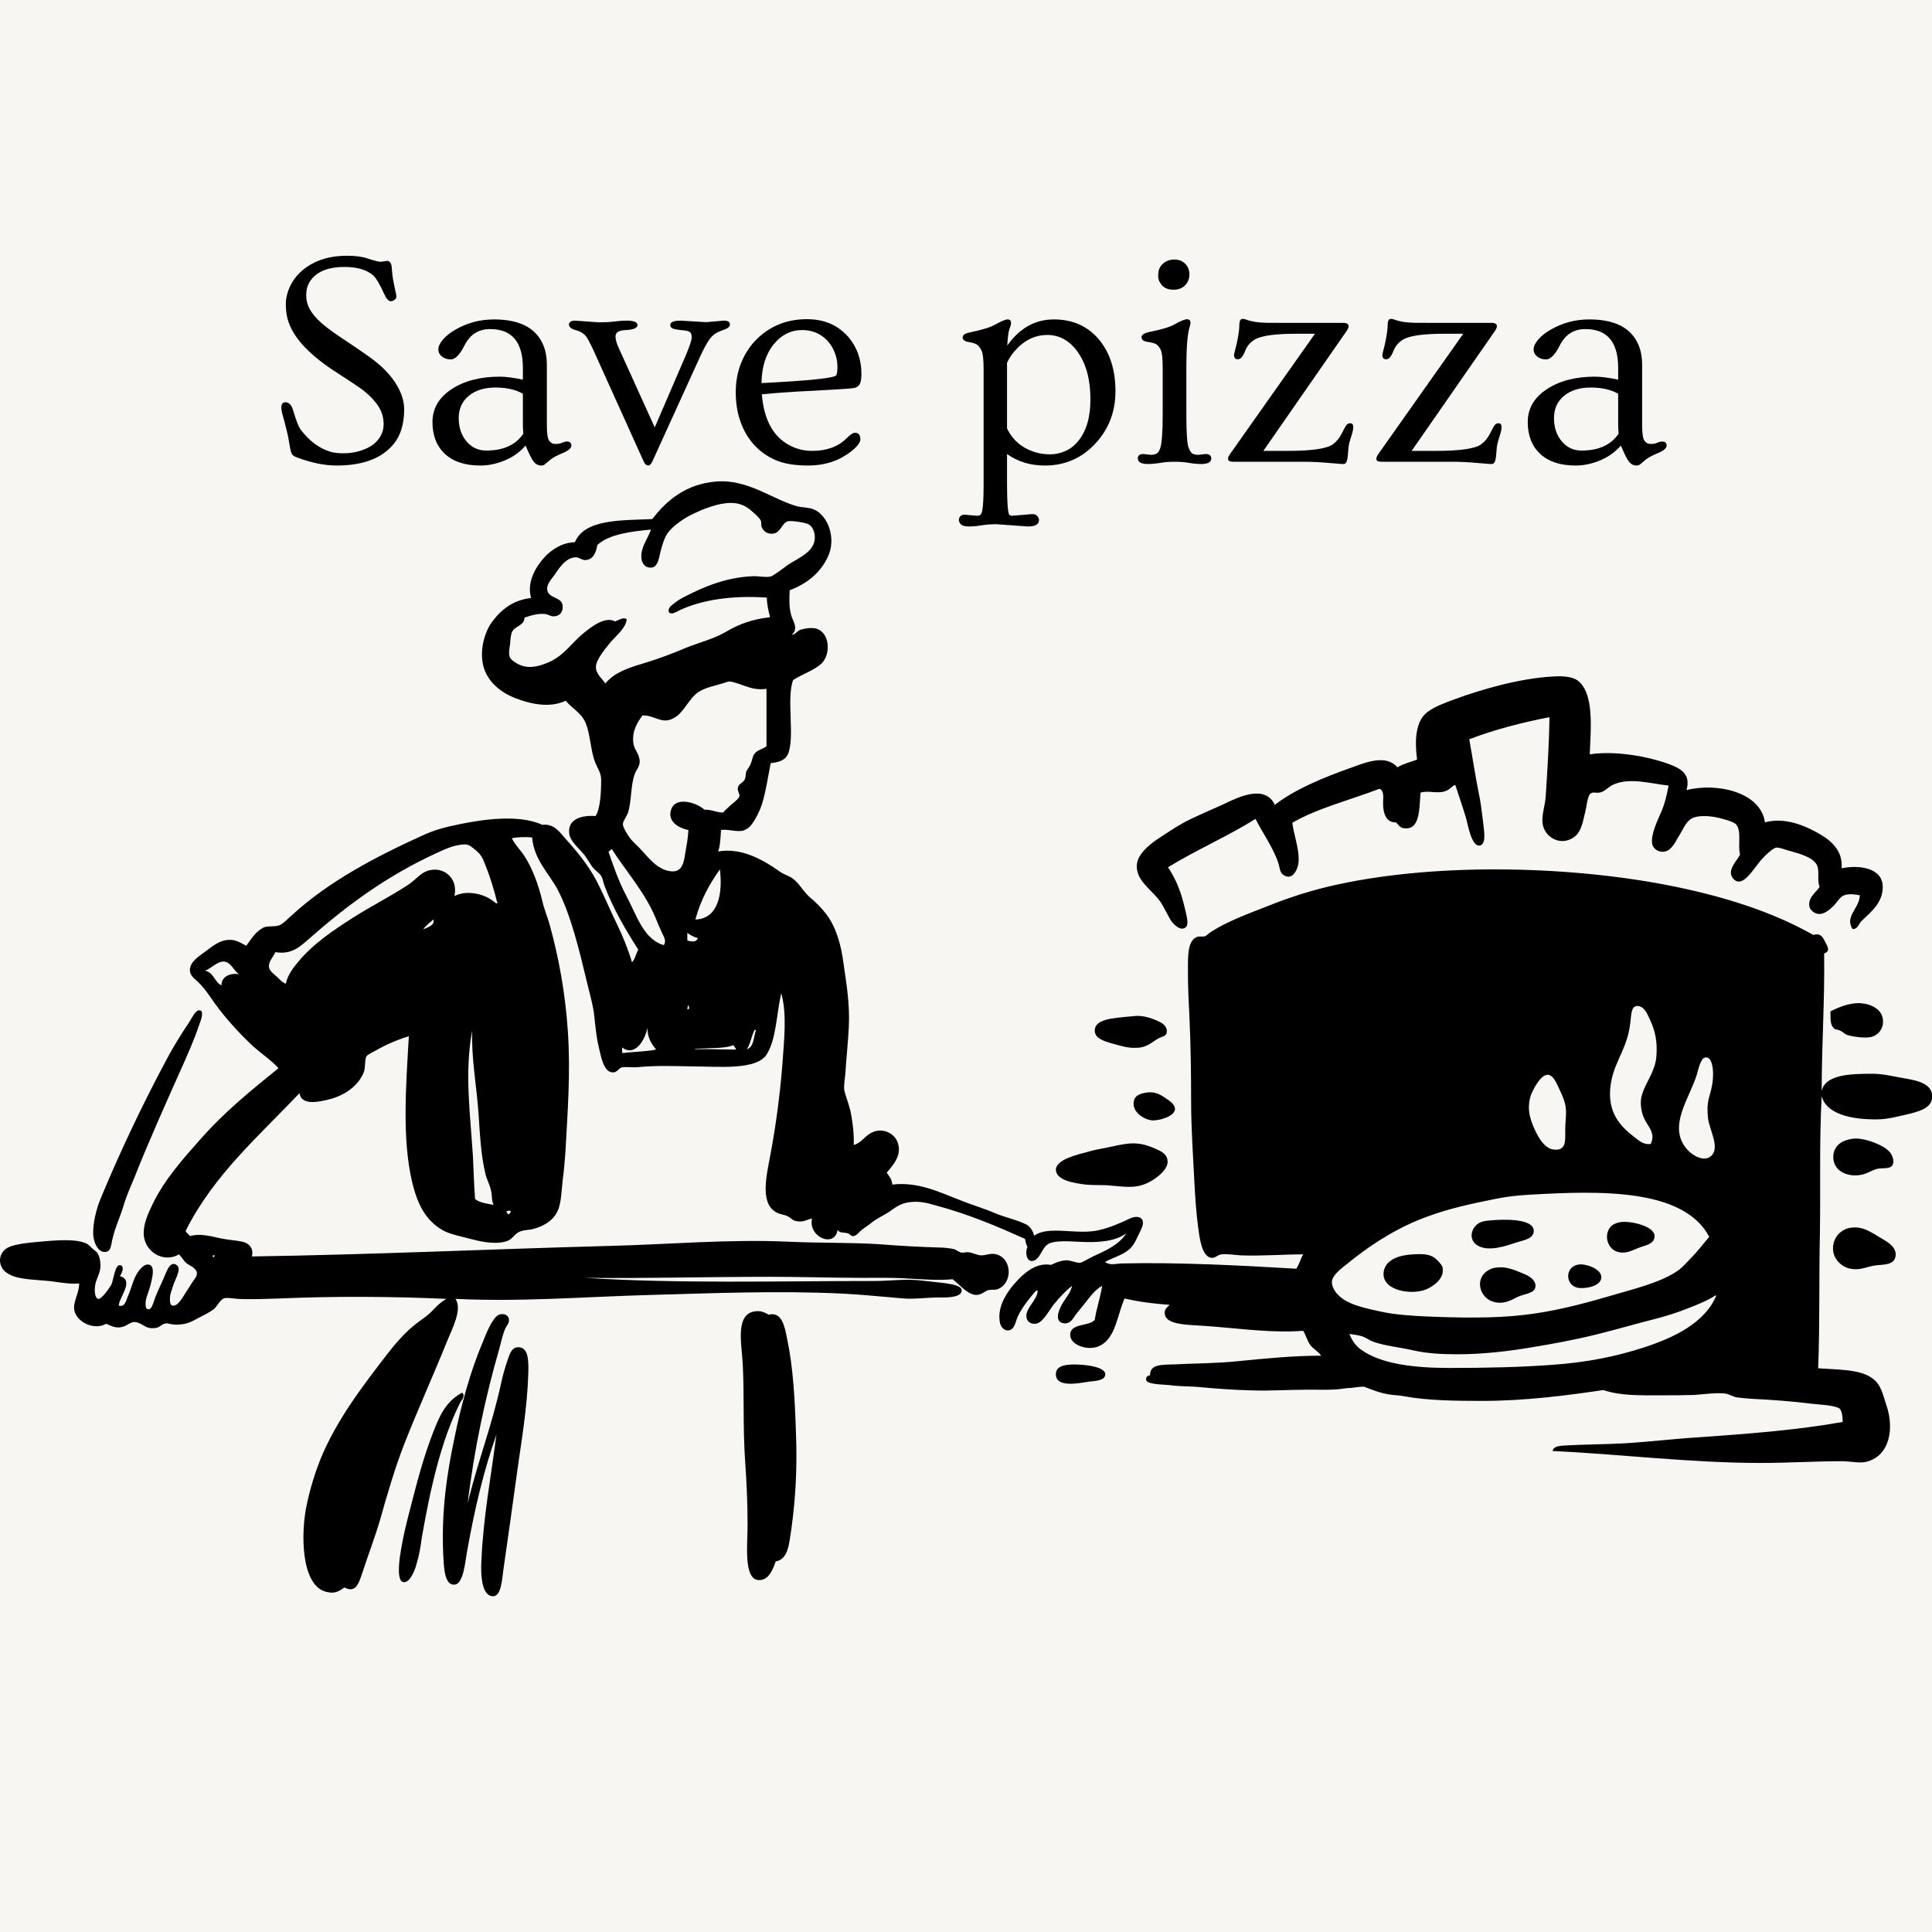 <svg xmlns="http://www.w3.org/2000/svg" xmlns:xlink="http://www.w3.org/1999/xlink" width="500" zoomAndPan="magnify" viewBox="0 0 375 375" height="500" preserveAspectRatio="xMidYMid meet" version="1.0"><defs><g/><clipPath id="e4424551d9"><path d="M 0 93.418 L 375 93.418 L 375 309.273 L 0 309.273 Z M 0 93.418 " clip-rule="nonzero"/></clipPath><clipPath id="7c1fd76dca"><path d="M 85.281 255 L 103 255 L 103 309.824 L 85.281 309.824 Z M 85.281 255 " clip-rule="nonzero"/></clipPath></defs><rect x="-37.5" width="450" fill="#ffffff" y="-37.5" height="450" fill-opacity="1"/><rect x="-37.5" width="450" fill="#f8f6f2" y="-37.5" height="450" fill-opacity="1"/><g clip-path="url(#e4424551d9)"><path fill="#000000" d="M 327.613 253.949 C 325.777 254.695 323.805 255.312 321.832 255.855 C 317.754 256.871 313.875 258.031 309.727 259.051 C 305.578 260.074 301.164 260.891 296.945 261.57 C 292.527 262.32 287.562 262.863 282.867 262.863 C 280.082 262.863 277.023 262.73 274.371 262.113 C 271.652 261.5 268.863 261.23 266.688 260.48 C 265.871 260.211 265.191 259.664 264.445 259.391 C 263.629 259.121 262.676 259.051 261.926 258.914 C 262.336 260.074 263.148 261.23 264.105 261.91 C 267.977 264.77 274.508 265.52 281.371 265.52 C 288.312 265.52 295.18 265.379 301.434 264.902 C 308.098 264.43 313.742 263.27 318.977 261.57 C 324.891 259.664 330.875 256.805 333.121 251.5 C 333.051 251.5 333.051 251.43 332.984 251.43 C 331.555 252.379 329.582 253.199 327.613 253.949 Z M 41.41 244.078 C 41.48 243.875 41.75 243.875 41.684 243.668 C 41.551 243.668 41.41 243.668 41.277 243.668 C 41.277 243.875 41.344 244.012 41.41 244.078 Z M 98.258 235.168 C 98.461 235.301 98.461 235.711 98.801 235.711 C 98.934 235.438 99.145 235.371 99.145 235.098 C 98.934 234.895 98.395 235.031 98.258 235.168 Z M 296.809 231.898 C 294.293 232.035 292.121 232.309 289.875 232.781 C 285.52 233.668 281.371 234.551 277.297 236.051 C 271.855 237.957 266.688 241.152 262.336 244.621 C 261.246 245.578 258.664 247.211 258.527 248.711 C 258.457 250.207 259.684 251.43 260.637 252.109 C 262.336 253.336 265.328 254.016 267.91 254.559 C 270.695 255.176 273.758 255.379 276.75 255.516 C 283.008 255.785 289.809 255.922 295.652 255.242 C 301.23 254.629 306.805 253.199 311.699 251.77 C 316.527 250.34 322.512 248.98 325.91 246.461 C 327 245.578 327.953 244.418 328.973 243.398 C 329.926 242.312 330.809 241.219 331.762 240.066 C 326.797 230.672 310.68 231.078 296.809 231.898 Z M 297.285 212.23 C 296.742 213.457 296.605 215.156 296.945 216.586 C 297.355 218.355 298.441 220.602 299.328 221.688 C 299.871 222.371 300.684 223.051 301.504 223.117 C 304.082 223.457 303.812 221.348 303.812 219.238 C 303.812 217.809 304.016 216.859 303.949 215.496 C 303.949 214.066 303.066 212.23 302.727 211.547 C 302.387 210.938 301.637 208.488 300.277 208.621 C 299.051 208.758 297.828 211.004 297.285 212.23 Z M 329.379 208.488 C 328.023 213.113 323.531 218.629 327.477 223.117 C 328.562 224.344 330.742 225.57 332.098 224.41 C 333.867 222.848 331.961 219.648 331.555 217.266 C 331.488 216.859 331.352 215.156 331.488 214.273 C 331.621 212.773 332.508 211.207 332.508 208.488 C 332.508 207.262 332.238 204.879 330.875 205.289 C 330.129 205.492 329.652 207.465 329.379 208.488 Z M 142.387 202.906 C 142.387 202.906 142.32 202.906 142.25 202.906 C 140.621 203.516 138.305 203.383 136.133 203.516 C 135.727 203.516 134.5 203.586 134.906 203.656 C 137.629 203.586 140.145 203.723 142.863 203.723 C 142.797 203.383 142.523 203.176 142.387 202.906 Z M 91.797 224.48 C 91.934 227.27 92.004 229.992 92.207 232.715 C 93.023 233.461 94.52 233.598 95.812 233.871 C 95.402 233.121 95.539 232.168 95.336 231.219 C 95.129 230.059 94.52 229.039 94.246 227.949 C 93.363 224.344 93.16 220.328 92.883 216.176 C 92.547 210.938 91.461 205.559 91.66 200.047 C 90.098 208.078 91.32 216.652 91.797 224.48 Z M 144.973 203.656 C 146.332 203.246 146.262 201.34 146.738 199.91 C 146.672 199.91 146.535 199.91 146.469 199.91 C 145.855 201.066 145.652 202.633 144.973 203.656 Z M 120.766 203.312 C 120.766 203.656 120.695 204.199 120.832 204.406 C 122.941 204.129 125.32 204.129 127.359 203.723 C 126.477 202.633 125.66 201.477 125.66 199.504 C 125.254 201.75 123.281 205.219 120.766 203.312 Z M 318.977 216.719 C 318.5 215.566 318.297 213.727 318.703 212.5 C 319.453 209.984 321.223 208.078 321.492 205.152 C 321.762 202.156 321.223 200.047 320.336 198.074 C 319.793 196.984 319.316 195.488 318.023 195.285 C 316.461 195.012 316.664 197.258 316.391 198.891 C 315.848 203.176 313.742 205.629 312.859 209.305 C 311.496 215.359 314.215 218.355 317.008 220.531 C 317.891 221.211 318.977 222.301 320.406 222.027 C 321.492 219.785 319.656 218.559 318.977 216.719 Z M 133.41 195.898 C 134.023 195.965 133.684 195.215 133.547 195.078 C 133.547 195.352 133.41 195.555 133.41 195.898 Z M 43.453 186.641 C 42.16 186.57 41.004 188 39.781 188.41 C 41.48 188.75 41.617 190.586 42.977 191.266 C 42.977 189.5 44.742 188.816 46.375 189.09 C 45.359 188.41 44.812 186.707 43.453 186.641 Z M 133.41 182.555 C 134.367 182.828 135.18 182.895 135.453 182.082 C 134.641 181.875 134.023 181.535 133.41 181.059 C 133.41 181.535 133.41 182.082 133.41 182.555 Z M 82.145 180.379 C 83.023 180.039 84.52 179.496 84.113 178.477 C 83.434 179.086 82.684 179.629 82.145 180.379 Z M 134.977 178.477 C 139.535 178.336 140.281 173.234 139.734 168.742 C 137.695 171.602 135.996 174.664 134.977 178.477 Z M 128.379 180.785 C 127.973 179.902 127.566 179.016 127.293 178.27 C 125.188 173.168 121.516 169.152 118.793 164.863 C 118.727 164.863 118.656 164.863 118.656 164.863 C 118.387 165 118.316 165.203 118.113 165.34 C 119.066 168.129 120.082 171.055 121.516 173.777 C 122.941 176.434 123.961 179.359 125.727 181.398 C 126.543 182.285 127.633 183.168 128.855 183.441 C 129.469 182.488 128.656 181.535 128.379 180.785 Z M 94.312 168.195 C 93.703 166.496 93.363 165.816 92.137 164.863 C 91.254 164.184 91.051 163.84 89.824 163.91 C 87.855 164.117 86.426 164.797 84.66 165.613 C 74.934 170.102 67.32 175.754 59.91 182.285 C 58.211 183.781 56.508 185.348 53.449 184.805 C 53.039 185.758 52.02 186.707 52.223 187.797 C 52.289 188.41 53.242 189.156 53.723 189.566 C 54.332 190.18 54.941 190.793 55.488 190.926 C 55.828 189.227 56.914 187.867 57.867 186.707 C 60.793 183.168 64.668 180.582 68.609 178.066 C 72.148 175.82 75.684 174.047 79.016 171.875 C 80.172 171.191 81.055 170.102 82.145 169.422 C 85.27 167.586 89.078 169.965 88.195 173.914 C 90.844 172.621 94.109 173.641 95.676 174.867 C 95.945 175.07 96.281 175.41 96.555 175.344 C 95.945 172.961 95.195 170.305 94.312 168.195 Z M 141.57 132.266 C 141.438 132.266 141.297 132.332 141.234 132.332 C 139.324 133.012 137.02 133.352 135.586 134.305 C 134.16 135.191 133.074 137.438 131.777 138.66 C 131.371 139.07 130.758 139.41 130.285 139.613 C 128.312 140.43 126.883 138.797 124.707 138.863 C 123.824 140.09 122.602 141.793 122.941 144.309 C 123.145 145.672 124.164 146.285 124.164 147.914 C 124.094 148.871 123.551 149.344 123.211 150.23 C 122.395 152.273 122.602 155.746 121.852 157.855 C 121.578 158.535 120.898 159.418 120.898 159.961 C 120.898 160.645 121.852 162.074 122.328 162.754 C 123.074 163.637 123.824 164.25 124.438 164.93 C 126.004 166.633 127.227 168.195 129.125 168.875 C 132.121 169.832 132.664 168.062 133.004 165.613 C 133.273 164.047 133.547 162.688 133.617 161.117 C 131.715 160.711 129.605 159.484 130.219 157.309 C 130.965 154.449 135.18 155.746 136.746 157.172 C 138.172 157.105 138.988 157.715 140.348 157.715 C 140.824 157.172 141.297 156.766 141.977 156.152 C 142.457 155.746 143.477 154.996 143.543 154.449 C 143.543 154.043 143.137 153.496 143.203 153.02 C 143.273 152.133 144.16 152 144.496 151.387 C 144.766 150.98 144.699 150.367 144.84 149.754 C 145.039 149.344 145.516 148.801 145.719 148.254 C 145.992 147.574 146.059 146.895 146.332 146.488 C 146.809 145.602 147.965 145.465 148.777 144.855 C 148.777 141.387 148.777 137.234 148.777 133.695 C 145.785 134.168 143.816 132.535 141.57 132.266 Z M 130.965 117.02 C 131.645 116.473 132.395 116.066 133.074 115.727 C 136.812 113.82 141.027 112.051 146.125 111.844 C 147.148 111.777 148.438 112.121 149.527 111.914 C 150.141 111.777 151.84 110.418 152.996 109.602 C 154.898 108.375 156.941 107.559 157.824 105.789 C 158.57 104.293 157.957 102.254 156.941 101.773 C 156.395 101.434 153.676 101.027 152.996 101.164 C 151.906 101.367 151.637 103 150.48 103.477 C 149.324 103.883 148.168 103.273 147.828 102.254 C 147.691 101.914 147.828 101.504 147.691 101.094 C 147.418 100.484 146.672 99.871 146.125 99.391 C 144.902 98.234 143.609 97.555 141.57 97.621 C 139.395 97.691 136.676 98.711 134.703 99.664 C 132.734 100.551 130.625 102.113 129.742 103.273 C 128.992 104.223 128.586 105.586 128.18 107.152 C 127.906 108.441 127.633 109.941 126.613 110.145 C 125.453 110.352 124.848 109.602 124.641 108.988 C 123.895 106.672 125.934 104.359 126.34 102.793 C 122.602 103.137 118.18 103.684 115.938 105.789 C 115.664 107.355 115.121 108.648 113.559 108.715 C 113.012 108.715 112.469 108.242 111.855 108.172 C 109.883 108.102 108.457 110.352 107.641 111.574 C 107.098 112.324 106.074 113.414 106.215 114.434 C 106.348 116.203 109.07 115.793 109.203 117.562 C 109.344 118.723 108.664 119.535 107.711 119.602 C 106.961 119.742 106.621 119.332 105.941 119.195 C 104.309 118.992 102.883 119.535 101.797 119.879 C 101.797 121.445 100.023 121.445 99.414 122.602 C 99.145 123.074 99.074 124.164 99.008 124.984 C 98.934 125.73 98.664 126.75 98.934 127.5 C 99.074 127.977 99.891 128.523 100.363 128.793 C 102.406 129.949 104.512 129.402 106.551 128.523 C 109.477 127.227 110.906 124.844 113.215 122.941 C 114.715 121.715 117.434 119.535 119.402 120.625 C 119.949 120.422 121.105 119.672 121.648 120.219 C 121.445 121.918 119.812 123.145 118.52 124.641 C 117.703 125.664 115.664 127.977 115.664 129.473 C 115.664 130.832 116.891 131.719 117.5 132.672 C 119.27 130.492 122.055 129.609 124.777 128.793 C 127.566 127.977 130.422 126.887 133.004 125.797 C 135.656 124.711 138.578 124.031 140.957 122.602 C 143.477 121.105 146.195 120.148 149.461 119.809 C 149.188 118.582 148.848 117.43 148.848 116 C 142.188 115.523 136.27 116.406 131.914 118.449 C 131.305 118.723 130.559 119.332 129.875 118.922 C 129.469 117.973 130.488 117.43 130.965 117.02 Z M 153.27 114.57 C 153.199 116.273 153.133 117.973 153.609 119.535 C 153.949 120.691 155.035 121.984 153.676 123.215 C 154.492 123.145 154.695 122.395 155.512 122.191 C 156.262 121.984 157.418 121.785 158.297 121.984 C 161.016 122.602 161.355 126.82 159.523 128.723 C 158.027 130.152 155.715 130.832 153.949 131.992 C 152.586 135.531 154.359 143.152 152.926 146.418 C 152.383 147.574 151.09 147.984 149.598 148.121 C 149.117 150.434 148.711 153.43 147.898 156.086 C 147.488 157.375 146.332 159.824 145.312 160.645 C 144.973 160.844 144.629 161.117 144.355 161.188 C 143 161.594 141.234 160.844 139.941 161.117 C 139.871 162.273 139.805 164.184 139.395 165.27 C 143.949 164.457 148.238 166.973 151.227 169.082 C 152.113 169.762 153.336 170.035 154.016 170.645 C 155.172 171.531 155.918 173.027 157.145 174.117 C 158.367 175.137 159.453 176.227 160.34 177.387 C 162.312 179.969 163.262 183.375 163.742 187.117 C 164.285 190.926 164.965 194.809 164.758 199.23 C 164.621 202.156 164.285 205.219 164.078 208.418 C 164.008 209.371 163.742 210.664 163.875 211.617 C 164.215 213.113 164.965 214.68 165.234 216.516 C 165.574 218.422 165.777 220.258 165.711 222.234 C 167.141 221.891 167.887 220.465 169.18 219.852 C 171.285 218.762 173.602 219.988 174.211 221.688 C 175.164 224.137 173.395 226.113 172.105 227.609 C 172.578 228.289 173.121 228.902 173.191 229.926 C 178.293 229.309 182.504 231.488 186.789 233.121 C 188.832 233.938 191.008 234.551 193.047 235.438 C 195.086 236.32 197.328 236.73 199.23 237.684 C 199.91 238.09 200.461 238.77 200.73 239.859 C 203.52 237.75 209.297 239.859 213.582 238.703 C 215.348 238.297 217.594 237.344 219.293 236.523 C 220.109 236.117 221.469 235.914 221.809 237 C 222.012 237.82 221.402 238.77 221.062 239.52 C 220.652 240.34 220.312 241.152 219.902 241.699 C 218.613 243.535 216.031 244.012 214.465 244.965 C 215.551 245.645 216.301 245.305 217.66 245.238 C 228.473 244.965 241.254 245.645 251.594 246.258 C 252.203 245.441 252.41 244.352 252.949 243.469 C 249.211 243.469 244.996 243.809 240.914 243.668 C 239.625 243.602 238.195 243.328 237.105 243.469 C 236.359 243.535 235.883 244.215 235.203 244.148 C 233.23 244.012 232.824 240.133 232.551 238.16 C 232.211 235.574 232.008 232.848 231.875 230.266 C 231.602 224.82 231.195 219.102 231.195 213.793 C 231.195 208.348 231.125 202.836 230.855 197.051 C 230.719 194.535 230.578 191.746 230.578 188.75 C 230.578 185.688 230.445 182.695 232.281 181.875 C 232.758 181.672 233.23 181.875 233.844 181.738 C 234.254 181.605 234.594 181.125 235.203 180.785 C 238.266 178.816 242.547 177.246 246.02 175.887 C 250.23 174.188 254.852 172.688 259.684 171.668 C 279.809 167.312 305.988 168.129 325.371 172.148 C 335.16 174.188 344.133 177.047 351.953 181.465 C 353.383 181.059 353.793 181.875 354.266 182.828 C 354.812 183.848 355.289 184.598 354.062 185.078 C 354.199 194.262 353.586 202.699 353.586 211.82 C 354.199 208.488 359.434 208.418 363.445 208.418 C 365.488 208.418 367.324 208.895 369.297 209.238 C 371.539 209.645 375.418 210.117 375.008 213.25 C 374.668 215.293 372.082 215.836 369.836 216.379 C 368.277 216.719 366.305 217.266 364.398 217.266 C 359.707 217.336 354.539 216.379 353.586 212.773 C 353.113 221.484 353.383 230.332 353.246 239.246 C 353.043 248.098 353.246 257.012 352.906 265.586 C 357.801 265.926 362.695 265.719 364.672 268.852 C 365.352 269.941 365.691 271.371 366.168 272.801 C 367.66 277.223 366.844 282.461 362.43 283.688 C 361.066 284.098 359.297 283.621 357.461 283.621 C 352.363 283.621 346.785 283.961 341.824 283.961 C 328.156 283.961 313.875 282.191 301.363 281.648 C 301.504 280.625 303 280.625 303.949 280.559 C 307.625 280.352 311.629 280.352 315.238 280.148 C 319.996 279.875 324.961 279.266 329.516 278.992 C 339.309 278.312 348.965 277.562 357.668 276 C 357.668 275.18 357.531 273.684 356.984 273.344 C 355.766 272.73 353.453 272.66 351.613 272.461 C 347.809 271.98 344 271.711 340.055 271.508 C 339.035 271.438 338.082 271.371 337.133 271.234 C 336.387 271.098 335.637 270.621 334.891 270.484 C 333.051 270.281 330.809 270.621 328.836 270.758 C 326.797 270.828 324.691 270.828 322.648 270.828 C 318.5 270.828 314.559 270.961 311.223 269.805 C 304.355 270.828 296.129 271.914 287.699 271.914 C 282.598 271.914 277.023 271.848 272.668 271.031 C 271.719 270.828 270.695 270.828 269.816 270.691 C 267.977 270.418 266.418 269.805 264.852 269.191 C 264.445 269.059 263.016 269.328 262.199 269.398 C 261.312 269.398 260.43 269.602 259.617 269.668 C 257.848 269.805 255.875 269.734 254.039 269.734 C 250.23 269.734 246.359 270.008 242.953 269.871 C 239.625 269.805 236.02 269.531 232.348 269.191 C 230.648 269.059 229.082 269.125 227.043 268.852 C 225.684 268.719 222.691 268.719 222.488 267.902 C 222.352 267.492 222.555 267.012 223.238 266.945 C 223.172 264.836 225.344 264.902 227.656 264.836 C 231.875 264.629 236.156 264.629 240.098 264.223 C 245.539 263.68 251.117 263.137 256.418 263.137 C 255.941 262.32 254.922 261.91 254.312 261.027 C 253.699 260.211 253.496 259.188 252.949 258.305 C 246.152 258.848 238.605 257.555 231.535 257.215 C 229.492 257.078 226.367 256.871 226.094 255.105 C 225.957 254.082 226.5 253.809 227.043 253.27 C 223.918 253.062 220.926 252.656 218.277 252.039 C 216.844 255.242 216.574 259.73 213.445 261.23 C 211.27 262.32 207.527 261.094 207.73 258.914 C 207.938 256.805 211.336 257.488 212.492 256.191 C 212.828 253.879 213.582 251.906 213.922 249.59 C 212.562 250.273 211.543 251.77 210.387 253.199 C 209.977 253.742 209.297 254.492 208.754 255.242 C 208.211 256.059 207.73 256.871 206.711 256.871 C 204.195 256.738 205.762 253.609 206.578 252.449 C 207.258 251.43 207.871 250.68 208.074 249.59 C 206.918 250.477 205.691 251.77 204.535 253.199 C 203.586 254.355 202.43 256.805 201 256.941 C 199.98 257.012 199.301 256.465 199.23 255.582 C 199.031 253.879 201.41 252.312 201.41 250.477 C 201.07 250.41 200.66 251.02 200.32 251.43 C 199.371 252.52 198.145 254.219 197.535 255.582 C 197.059 256.602 196.988 258.168 195.629 258.234 C 194.812 258.234 194.199 257.488 194.066 256.602 C 193.59 253.879 195.086 251.359 196.648 249.457 C 198.418 247.414 200.867 244.965 203.996 245.512 C 205.082 245.031 205.762 244.691 206.984 244.621 C 207.871 244.621 208.891 245.172 209.703 245.102 C 210.113 245.031 211.543 244.148 212.152 243.875 C 214.668 242.719 217.188 241.629 218.613 239.383 C 217.047 240.539 214.941 241.02 211.949 241.086 C 209.164 241.152 205.492 240.539 203.652 241.359 C 202.09 242.105 202.02 244.488 200.387 244.762 C 199.164 244.898 198.965 242.855 199.438 242.039 C 199.23 241.629 199.031 241.086 198.965 240.473 C 193.387 237.957 187.879 235.641 181.758 234.008 C 179.922 233.461 178.496 233.121 176.66 233.328 C 174.82 233.531 173.938 234.277 172.648 235.168 C 171.559 235.914 170.199 236.457 168.973 237.48 C 168.566 237.82 167.887 238.227 167.273 238.703 C 166.801 239.109 166.188 239.93 165.574 239.93 C 165.098 239.93 165.027 239.52 164.559 239.383 C 163.809 239.18 162.922 239.383 162.582 238.703 C 162.039 242.312 156.801 240.133 157.617 236.523 C 156.668 236.66 155.918 237.344 154.492 237 C 153.742 236.863 153.402 236.254 152.793 236.051 C 152.176 235.711 151.227 235.711 150.551 235.234 C 147.418 233.395 148.848 227.883 149.598 223.797 C 150.551 218.695 151.363 212.773 151.84 206.855 C 152.176 201.953 152.793 196.848 151.637 192.766 C 150.684 196.984 150.684 201.613 148.848 204.609 C 146.875 207.809 139.395 206.988 134.367 206.988 C 130.758 206.922 127.293 206.789 123.961 207.125 C 122.805 207.262 121.516 206.988 120.629 207.195 C 120.016 207.398 119.812 208.215 118.863 208.148 C 117.16 208.078 116.617 204.949 116.211 203.176 C 115.664 200.93 115.527 198.617 115.258 196.441 C 114.918 194.328 114.305 192.289 113.832 190.246 C 112.402 184.258 110.77 177.59 108.32 172.824 C 106.621 169.559 103.633 166.906 103.289 162.547 C 102.066 162.414 100.434 162.48 99.344 162.688 C 99.957 163.977 100.98 164.93 101.797 166.156 C 103.359 168.605 104.445 171.531 105.262 174.867 C 105.602 176.434 106.285 177.996 106.691 179.496 C 108.457 185.824 109.75 192.902 110.223 200.25 C 110.77 208.281 110.156 215.973 109.75 223.594 C 109.613 225.297 109.477 227.27 109.203 229.176 C 109 231.012 108.938 233.055 108.457 234.484 C 107.711 236.73 105.738 237.957 103.422 238.566 C 102.609 238.77 101.797 238.703 100.91 239.043 C 99.824 239.52 99.551 240.406 98.598 240.812 C 96.625 241.629 93.703 241.086 91.867 240.609 C 89.625 240 87.582 239.656 86.02 238.84 C 82.551 236.863 81.055 233.734 80.031 229.586 C 77.992 221.145 78.809 210.598 79.355 201.137 C 77.312 201.75 75.004 202.699 72.895 203.926 C 72.418 204.199 71.262 204.676 71.062 205.152 C 70.789 205.832 70.922 207.262 70.652 208.008 C 69.699 210.527 67.32 212.367 64.395 213.25 C 62.559 213.727 58.48 214.883 58.141 212.16 C 50.254 220.531 41.48 228.02 36.039 238.906 C 36.176 239.383 36.652 239.52 36.855 239.93 C 38.625 239.383 40.598 239.859 42.707 240.34 C 44.27 240.68 45.898 240.746 47.055 241.02 C 48.281 241.289 49.297 242.242 48.891 243.875 C 72.012 243.535 95.266 242.449 118.316 241.832 C 129.605 241.562 141.508 240.473 153.133 241.02 C 159.047 241.289 164.895 241.152 170.539 241.492 C 174.688 241.832 178.766 242.039 183.188 242.172 C 183.867 242.242 184.547 242.312 185.156 242.449 C 185.633 242.582 186.109 243.059 186.652 243.129 C 187.062 243.195 187.539 242.988 187.945 243.059 C 188.832 243.129 189.711 243.668 190.461 243.668 C 191.348 243.668 192.094 243.262 193.047 243.398 C 196.512 243.941 196.719 249.184 193.52 250.273 C 193.047 250.41 192.5 250.273 191.824 250.41 C 191.074 250.613 190.395 251.566 189.031 251.293 C 187.398 250.887 186.109 249.184 184.887 248.301 C 182.031 248.57 179.172 248.301 176.254 248.164 C 173.328 247.961 170.336 248.027 167.273 248.027 C 161.355 248.027 155.375 247.824 149.461 247.824 C 137.426 247.824 125.387 248.164 113.559 248.027 C 131.578 249.184 151.156 248.641 169.723 248.641 C 172.781 248.641 175.844 248.164 179.039 248.57 C 180.258 248.711 181.621 248.844 183.32 249.047 C 184.684 249.25 186.586 249.523 186.652 250.41 C 186.789 252.039 183.051 251.84 181.621 251.84 C 179.379 251.906 177.34 252.18 175.504 252.039 C 171.422 251.699 167.406 251.293 163.602 251.09 C 150.957 250.477 138.238 251.02 125.934 251.359 C 113.488 251.699 101.25 252.723 88.398 252.109 C 89.824 254.148 87.719 257.965 86.633 260.688 C 83.914 267.422 80.988 273.82 78.336 280.625 C 76.633 285.051 75.207 289.883 73.777 294.984 C 72.824 298.254 71.398 301.996 70.242 305.531 C 69.633 307.371 69.02 309.277 66.844 308.121 C 65.957 308.734 65.141 309.414 63.441 309.004 C 58.344 307.914 58.344 297.434 59.566 291.922 C 60.246 288.793 61.129 285.934 62.148 283.352 C 65.348 275.523 70.383 269.059 75.137 262.863 C 76.773 260.754 78.539 258.711 80.582 257.078 C 81.598 256.262 82.754 255.582 83.703 254.629 C 84.59 253.676 85.477 252.789 86.633 252.109 C 76.156 251.633 65.008 251.566 54.129 252.039 C 51.68 252.109 48.824 252.246 46.105 252.109 C 45.289 252.039 44.133 251.84 43.59 251.973 C 42.84 252.109 42.09 253.609 41.551 254.082 C 40.871 254.559 40.055 255.039 39.238 255.445 C 37.539 256.262 36.449 257.281 33.66 257.078 C 33.188 257.078 32.641 256.805 32.234 256.871 C 31.418 256.941 31.012 257.691 30.191 257.762 C 29.648 257.828 29.172 257.828 28.766 257.691 C 27.949 257.488 27.203 256.672 26.18 256.602 C 25.297 256.531 24.551 257.488 23.395 257.625 C 22.309 257.762 21.691 257.418 20.605 256.941 C 18.293 258.305 14.824 256.602 14.418 254.289 C 14.145 252.59 15.367 251.09 15.367 249.117 C 13.125 249.32 10.883 248.711 8.637 248.57 C 5.715 248.301 2.93 248.301 1.156 246.938 C -0.406 245.781 -0.473 243.262 1.5 242.172 C 2.789 241.492 5.375 241.219 7.617 241.02 C 10.812 240.746 14.961 240.34 17.004 241.492 C 17.41 241.766 17.953 242.449 18.496 242.789 C 19.312 243.328 19.719 245.238 19.383 246.664 C 19.18 247.551 18.699 248.301 18.496 249.32 C 18.293 250.41 18.359 251.906 19.039 252.109 C 19.656 252.312 21.352 249.863 21.625 249.32 C 22.035 248.504 22.309 245.238 23.395 245.578 C 24.344 245.852 23.461 247.484 23.254 247.688 C 26.18 248.504 23.121 251.77 23.055 253.402 C 24.211 253.809 24.48 252.449 24.75 251.77 C 25.5 250.207 25.773 248.371 26.793 246.871 C 27.203 246.324 27.949 245.371 28.766 245.441 C 30.328 245.578 29.449 248.371 29.172 249.59 C 28.766 251.16 27.949 252.379 28.359 253.879 C 29.379 254.973 29.855 252.449 30.125 251.84 C 30.805 250.137 31.418 248.98 32.234 247.004 C 32.508 246.395 33.188 244.691 34.34 245.578 C 35.223 246.324 34.137 248.027 33.66 249.387 C 33.457 250.07 33.188 250.68 33.047 251.359 C 32.98 251.906 32.844 253.199 33.391 253.402 C 34.543 253.742 35.629 251.5 36.176 250.68 C 36.449 250.273 36.922 249.59 37.266 248.98 C 37.602 248.438 38.219 247.824 38.219 247.211 C 38.219 246.121 36.855 245.711 36.176 245.172 C 35.629 244.691 35.355 244.078 34.75 243.469 C 31.758 245.238 27.949 242.988 27.883 239.383 C 27.883 237.41 28.766 235.504 29.582 233.801 C 31.891 228.969 35.566 224.891 38.828 221.211 C 43.723 215.633 48.961 211.48 54.059 207.328 C 52.699 205.832 50.859 204.609 49.23 203.176 C 46.309 200.457 43.312 197.188 40.871 193.582 C 40.324 192.836 39.711 191.879 38.898 191.066 C 38.148 190.18 36.922 189.637 36.855 188.344 C 36.855 186.57 38.758 185.551 39.984 184.598 C 41.344 183.578 42.707 182.422 44.609 182.422 C 45.969 182.422 46.852 183.102 47.801 183.578 C 48.891 182.082 49.57 180.926 51.004 180.105 C 51.883 179.629 52.906 179.969 54.129 179.629 C 54.879 179.426 55.895 178.27 56.711 177.59 C 63.852 171.055 72.895 166.293 82.211 162.074 C 84.453 161.051 86.566 160.504 89.285 159.961 C 93.566 159.078 100.707 157.988 105.262 160.098 C 107.641 159.824 108.664 161.594 110.023 163.094 C 112.535 165.883 114.781 168.742 116.414 172.215 C 117.57 174.598 118.59 176.977 119.742 179.359 C 120.898 181.738 121.922 184.258 122.668 186.777 C 123.281 186.164 123.418 185.145 123.895 184.328 C 121.578 180.719 119.066 176.5 117.363 172.008 C 117.094 171.328 117.027 170.512 116.684 170.035 C 116.344 169.422 115.461 168.945 114.918 168.195 C 114.438 167.445 113.965 166.699 113.488 166.02 C 112.605 164.863 110.699 163.367 110.496 161.867 C 110.09 158.945 112.941 158.195 115.594 158.398 C 116.547 156.969 116.684 153.633 116.684 151.387 C 116.684 149.957 116.004 149.211 115.527 147.984 C 114.648 145.875 114.578 142.336 113.625 140.227 C 112.809 138.32 110.836 137.367 109.816 136.004 C 106.691 137.504 102.883 136.621 100.094 135.531 C 97.238 134.441 94.926 132.535 93.973 129.812 C 92.883 126.547 94.039 122.535 95.676 120.488 C 97.441 118.176 99.684 116.473 103.082 116.066 C 102.203 113.004 103.969 110.012 105.738 108.102 C 107.234 106.539 109.203 105.312 111.586 105.242 C 113.488 100.688 120.695 101.027 126.613 100.754 C 129.398 97.082 133.207 93.949 138.918 93.473 C 145.176 92.926 149.871 96.941 154.828 98.301 C 155.785 98.508 157.012 98.508 157.891 98.848 C 160.75 100.004 162.379 104.562 160.68 108.102 C 159.184 111.234 156.668 113.277 153.27 114.57 " fill-opacity="1" fill-rule="evenodd"/></g><path fill="#000000" d="M 308.57 146.418 C 313.402 145.672 319.586 146.758 323.805 148.254 C 325.98 149.074 328.293 150.094 327.344 153.359 C 333.188 151.867 341.754 153.699 342.574 159.621 C 346.445 158.535 350.594 160.305 353.52 162.074 C 355.832 163.5 357.668 165.34 357.461 168.535 C 361.137 167.789 365.215 168.605 365.418 171.809 C 365.691 175.07 363.039 177.113 361.34 178.746 C 360.797 179.293 360.523 180.445 359.57 180.309 C 358.008 177.859 360.934 176.297 361 173.777 C 360.043 173.574 358.824 173.438 357.941 173.777 C 357.125 174.047 356.512 175.277 355.766 175.957 C 355.016 176.637 354.062 177.52 352.906 177.387 C 352.16 177.316 351.34 176.637 351.207 175.957 C 350.867 174.188 352.566 173.168 353.18 172.148 C 352.637 170.785 353.246 169.016 352.637 167.855 C 351.82 166.293 348.965 165.613 347.059 165.066 C 346.379 164.863 345.289 164.457 344.746 164.523 C 344.133 164.59 342.574 166.086 342.164 166.562 C 341.484 167.246 340.875 168.195 340.195 169.016 C 339.375 170.035 337.742 172.148 336.387 170.512 C 335.094 168.945 337.133 167.105 337.742 165.883 C 337.266 163.977 338.082 161.324 336.992 160.031 C 336.453 159.418 334.004 158.805 332.918 158.602 C 331.488 158.328 329.379 158.262 328.363 158.875 C 327.203 159.484 326.66 161.051 325.91 162.207 C 325.164 163.434 324.48 165 323.191 165.27 C 322.035 165.547 320.816 164.797 320.676 163.707 C 320.406 162.074 321.695 159.281 322.242 158.055 C 323.059 156.285 323.465 154.656 323.871 152.473 C 320.473 152.133 316.391 150.844 313.195 152.273 C 312.18 152.68 311.496 153.699 310.477 153.836 C 309.727 153.977 309.184 153.633 308.711 154.043 C 308.098 154.516 307.965 156.629 307.691 157.582 C 307.145 159.895 306.875 161.867 304.969 162.82 C 302.453 164.117 299.598 162.273 299.395 159.621 C 299.262 158.055 299.871 156.426 300.008 154.723 C 300.348 149.617 300.684 144.242 300.754 139.203 C 295.449 140.227 289.941 141.652 285.18 143.492 C 285.793 146.828 286.34 150.57 287.02 153.906 C 287.359 155.402 287.633 157.582 287.832 159.281 C 287.973 160.844 288.648 163.84 287.223 164.117 C 285.59 164.387 284.91 159.961 284.504 158.602 C 283.82 156.355 283.141 154.383 282.461 152.34 C 281.852 152.547 281.441 153.227 280.695 153.496 C 279.129 154.176 277.363 153.359 275.73 153.836 C 275.457 156.695 275.73 160.984 272.742 160.777 C 271.789 160.777 271.516 160.164 270.969 159.621 C 269 159.691 268.453 157.785 268.453 155.945 C 268.453 154.789 268.727 153.566 267.773 153.09 C 262.133 155.266 255.805 156.832 250.844 159.691 C 251.047 161.734 252.137 164.523 252.066 166.973 C 252.066 168.535 250.91 171.258 248.941 169.695 C 248.395 169.219 248.395 168.336 248.125 167.516 C 247.172 164.59 244.926 161.457 243.703 158.945 C 238.266 162.348 232.145 165 226.707 168.336 C 228.336 170.785 229.289 173.168 230.105 176.84 C 230.309 177.727 230.789 179.426 230.172 179.969 C 229.152 180.855 227.723 179.426 227.113 178.406 C 226.434 177.18 225.824 175.957 225.344 175.207 C 223.988 173.098 221.195 171.465 220.723 168.945 C 220.516 168.062 220.723 166.973 221.195 166.223 C 222.148 164.59 224.055 163.23 225.891 162.074 C 227.656 160.914 229.289 159.824 231.328 158.875 C 233.641 157.785 235.273 157.105 237.379 156.152 C 240.438 154.656 245.539 152.203 247.445 156.219 C 251.32 153.227 256.691 150.98 262.266 149.004 C 265.121 147.984 269 146.352 271.242 148.938 C 272.332 148.254 273.758 147.914 275.051 147.438 C 274.574 143.766 274.711 139.953 277.09 138.184 C 278.453 137.164 280.422 136.414 282.328 135.734 C 287.633 133.762 295.113 131.652 301.363 131.312 C 303.336 131.176 305.105 131.312 306.191 132.059 C 309.461 134.508 308.777 141.312 308.57 146.418 " fill-opacity="1" fill-rule="evenodd"/><path fill="#000000" d="M 355.289 196.305 C 356.785 195.555 359.094 194.535 361.34 194.738 C 363.379 194.945 365.625 196.031 365.488 198.484 C 365.418 199.98 364.262 201.207 362.766 201.34 C 361.816 201.477 359.707 201.273 358.48 200.863 C 358.074 200.727 357.734 200.316 357.324 200.117 C 356.852 199.844 356.305 199.844 356.105 199.707 C 355.082 198.957 355.355 197.461 355.289 196.305 " fill-opacity="1" fill-rule="evenodd"/><path fill="#000000" d="M 38.625 196.098 C 39.781 196.031 38.965 198.141 38.625 199.027 C 37.672 201.887 36.379 204.746 35.293 207.195 C 32.102 214.34 28.766 221.758 25.977 228.836 C 25.23 230.605 24.414 232.441 23.867 234.414 C 23.254 236.32 22.371 238.227 21.898 240.199 C 21.559 241.426 21.625 242.789 20.605 242.988 C 19.039 243.262 18.16 241.152 18.09 239.59 C 18.02 237.344 18.699 234.758 19.445 232.848 C 23.254 223.66 27.609 214.477 32.234 205.832 C 33.523 203.383 35.02 200.93 36.719 198.414 C 37.195 197.668 37.875 196.168 38.625 196.098 " fill-opacity="1" fill-rule="evenodd"/><path fill="#000000" d="M 220.516 197.188 C 222.215 197.121 223.848 197.734 225.207 198.414 C 225.891 198.754 226.707 199.504 226.434 200.523 C 226.297 201.137 225.48 201.207 224.867 201.547 C 223.578 202.227 222.691 203.383 220.449 203.383 C 218.75 203.449 217.254 202.906 215.691 202.496 C 214.328 202.09 212.492 201.547 212.492 200.047 C 212.492 198.484 214.191 198.008 215.551 197.734 C 217.188 197.461 219.09 197.328 220.516 197.188 " fill-opacity="1" fill-rule="evenodd"/><path fill="#000000" d="M 222.828 212.027 C 224.527 211.891 225.48 212.637 226.707 213.457 C 227.453 213.996 228.062 214.543 228.062 215.293 C 227.992 216.652 225.207 217.469 223.848 217.469 C 222.215 217.469 220.039 215.973 220.039 214.34 C 219.973 212.773 221.062 212.23 222.828 212.027 " fill-opacity="1" fill-rule="evenodd"/><path fill="#000000" d="M 359.773 221.008 C 361.746 220.805 365.555 222.168 366.777 223.594 C 367.254 224.137 367.73 225.23 367.391 226.043 C 366.984 227 365.352 226.656 364.398 226.859 C 363.516 227.066 362.629 227.68 361.609 227.949 C 359.027 228.629 355.832 227.543 355.832 224.551 C 355.898 222.438 357.391 221.277 359.773 221.008 " fill-opacity="1" fill-rule="evenodd"/><path fill="#000000" d="M 219.156 221.961 C 221.402 221.758 223.172 222.438 224.867 223.254 C 225.824 223.66 226.637 224.344 226.637 225.5 C 226.637 227.27 223.918 229.109 222.621 229.652 C 220.176 230.809 217.934 230.266 214.871 230.059 C 213.445 229.992 212.016 230.059 210.727 229.926 C 208.48 229.652 205.016 229.109 204.945 227.066 C 204.945 225.023 209.297 224.07 211.066 223.594 C 212.355 223.188 213.719 222.98 215.008 222.711 C 216.438 222.438 217.66 222.098 219.156 221.961 " fill-opacity="1" fill-rule="evenodd"/><path fill="#000000" d="M 289.535 236.863 C 291.641 236.66 297.625 236.457 297.695 238.84 C 297.762 240.406 295.926 240.68 294.363 241.152 C 292.121 241.902 288.918 242.988 286.816 241.766 C 284.977 240.68 285.453 238.297 287.156 237.344 C 287.832 237 288.445 236.934 289.535 236.863 " fill-opacity="1" fill-rule="evenodd"/><path fill="#000000" d="M 314.559 237.207 C 316.461 236.934 321.152 237.957 321.152 239.93 C 321.152 241.359 319.586 241.699 318.5 242.039 C 317.277 242.449 316.258 243.129 314.965 243.129 C 312.039 243.129 311.156 239.793 312.586 238.16 C 313.062 237.613 313.742 237.344 314.559 237.207 " fill-opacity="1" fill-rule="evenodd"/><path fill="#000000" d="M 359.23 238.297 C 361.68 237.957 363.246 239.246 365.145 240.34 C 366.438 241.086 368.141 242.105 367.938 243.738 C 367.73 245.512 365.758 245.441 364.332 245.578 C 362.43 245.781 361.34 246.531 359.637 246.324 C 357.734 246.191 356.105 244.621 355.832 242.988 C 355.492 240.539 357.055 238.637 359.23 238.297 " fill-opacity="1" fill-rule="evenodd"/><path fill="#000000" d="M 274.305 243.469 C 276.75 243.328 277.973 243.469 279.203 244.832 C 279.469 245.172 279.949 245.578 280.016 246.121 C 280.355 248.027 278.52 249.523 276.816 250.273 C 273.758 251.5 267.641 250.41 268.656 246.461 C 269.203 244.488 271.516 243.602 274.305 243.469 " fill-opacity="1" fill-rule="evenodd"/><path fill="#000000" d="M 306.465 245.441 C 307.758 245.238 310.816 246.258 310.816 247.891 C 310.816 249.59 308.031 250.137 306.531 250 C 303.746 249.727 303.609 245.781 306.465 245.441 " fill-opacity="1" fill-rule="evenodd"/><path fill="#000000" d="M 291.098 245.984 C 292.73 245.918 294.363 246.664 295.992 247.344 C 297.082 247.824 298.102 248.57 298.031 249.66 C 297.965 250.82 296.672 251.02 295.586 251.359 C 293.887 251.84 293.07 252.859 291.098 252.859 C 287.289 252.859 285.793 248.164 289.059 246.461 C 289.668 246.121 290.008 246.051 291.098 245.984 " fill-opacity="1" fill-rule="evenodd"/><path fill="#000000" d="M 149.188 255.176 C 151.77 254.559 152.312 257.418 152.793 259.938 C 153.949 265.379 154.289 271.711 154.492 278.043 C 154.766 284.844 154.422 290.766 153.609 296.754 C 153.133 299.684 153.062 302.609 150.551 303.082 C 150.141 304.242 149.324 306.828 147.219 306.691 C 144.293 306.488 145.105 299.75 145.105 296.008 C 145.105 291.516 144.902 287.434 144.629 283.621 C 144.16 276.68 144.496 270.961 144.16 264.629 C 143.949 260.688 142.523 254.492 147.148 254.492 C 147.965 254.492 148.711 254.898 149.188 255.176 " fill-opacity="1" fill-rule="evenodd"/><path fill="#000000" d="M 207.324 264.902 C 208.82 264.699 214.531 264.969 214.531 266.742 C 214.531 267.969 212.695 268.035 211.406 268.172 C 209.23 268.512 204.875 269.398 204.945 266.672 C 205.016 265.379 206.102 265.039 207.324 264.902 " fill-opacity="1" fill-rule="evenodd"/><path fill="#000000" d="M 89.625 270.352 C 89.691 270.352 89.691 270.352 89.758 270.352 C 90.371 271.031 89.555 271.777 89.285 272.32 C 85.613 279.605 83.504 289.066 81.871 298.457 C 81.668 300.023 81.395 301.793 80.852 303.562 C 80.582 304.648 79.625 307.168 78.402 307.102 C 77.043 307.031 77.453 303.633 77.586 302.402 C 78.266 297.5 79.625 292.875 80.781 288.383 C 81.531 285.527 82.484 282.328 83.504 279.535 C 85 275.523 86.156 272.254 89.625 270.352 " fill-opacity="1" fill-rule="evenodd"/><g clip-path="url(#7c1fd76dca)"><path fill="#000000" d="M 90.781 291.785 C 92.816 283.352 95.469 276.812 97.305 268.309 C 97.578 267.082 97.918 265.793 98.395 264.359 C 98.871 263.07 99.145 261.641 100.434 261.5 C 102.609 261.367 102.609 264.09 102.543 266.605 C 102.336 273.41 101.18 279.809 100.363 285.801 C 99.484 292.125 98.664 298.113 97.711 304.648 C 97.441 306.555 97.305 309.688 95.812 309.824 C 93.434 309.957 93.293 305.531 93.434 302.949 C 93.84 294.031 95.336 286.547 96.355 278.449 C 93.84 285.66 92.207 292.535 90.711 300.84 C 90.301 302.883 90.031 307.508 88.195 307.574 C 86.156 307.715 86.156 303.832 86.02 301.52 C 85.676 293.078 86.766 285.934 88.195 279.195 C 89.484 272.801 91.32 266.059 93.77 260.348 C 94.383 258.781 95.742 255.312 97.102 255.105 C 98.121 254.898 98.664 255.516 98.734 255.855 C 99.008 256.738 98.328 257.281 98.055 257.895 C 97.578 259.051 97.238 260.551 96.898 261.84 C 94.246 271.031 92.004 281.375 90.781 291.785 " fill-opacity="1" fill-rule="evenodd"/></g><g fill="#000000" fill-opacity="1"><g transform="translate(51.152, 89.625)"><g><path d="M 22.75 -38.812 L 23.984 -38.984 C 24.535 -38.984 24.836 -38.535 24.891 -37.641 C 24.953 -36.754 25.031 -36.031 25.125 -35.469 C 25.227 -34.906 25.328 -34.395 25.422 -33.938 C 25.516 -33.488 25.598 -33.109 25.672 -32.797 C 25.742 -32.484 25.781 -32.223 25.781 -32.016 C 25.781 -31.816 25.664 -31.625 25.438 -31.438 C 25.207 -31.25 24.969 -31.156 24.719 -31.156 C 24.27 -31.156 23.832 -31.633 23.406 -32.594 C 22.582 -34.414 21.898 -35.586 21.359 -36.109 C 20.086 -37.242 18.219 -37.812 15.75 -37.812 C 12.32 -37.812 10.02 -36.785 8.844 -34.734 C 8.469 -34.066 8.281 -33.254 8.281 -32.297 C 8.281 -31.348 8.508 -30.453 8.969 -29.609 C 9.438 -28.773 10.141 -27.93 11.078 -27.078 C 12.023 -26.223 13.234 -25.305 14.703 -24.328 C 16.172 -23.359 17.742 -22.297 19.422 -21.141 C 21.098 -19.992 22.406 -18.957 23.344 -18.031 C 24.281 -17.102 25.039 -16.18 25.625 -15.266 C 26.738 -13.523 27.297 -11.832 27.297 -10.188 C 27.297 -8.551 27.062 -7.094 26.594 -5.812 C 26.125 -4.531 25.363 -3.41 24.312 -2.453 C 22.031 -0.328 18.648 0.734 14.172 0.734 C 11.91 0.734 9.41 0.234 6.672 -0.766 C 6.047 -0.973 5.656 -1.219 5.5 -1.5 C 5.332 -1.82 5.176 -2.441 5.031 -3.359 C 4.895 -4.285 4.734 -5.117 4.547 -5.859 C 4.367 -6.598 4.203 -7.258 4.047 -7.844 L 3.625 -9.375 C 3.508 -9.82 3.453 -10.191 3.453 -10.484 C 3.453 -11.191 3.719 -11.547 4.25 -11.547 C 4.945 -11.547 5.453 -11.004 5.766 -9.922 C 6.316 -8.016 6.805 -6.773 7.234 -6.203 C 8.891 -4.016 10.812 -2.594 13 -1.938 C 13.645 -1.738 14.508 -1.641 15.594 -1.641 C 16.676 -1.641 17.738 -1.801 18.781 -2.125 C 19.832 -2.445 20.695 -2.879 21.375 -3.422 C 22.664 -4.484 23.312 -5.77 23.312 -7.281 C 23.312 -8.789 22.828 -10.156 21.859 -11.375 C 20.898 -12.594 19.738 -13.656 18.375 -14.562 C 17.02 -15.477 16.004 -16.148 15.328 -16.578 C 14.66 -17.004 14.031 -17.414 13.438 -17.812 C 8.5 -21.102 5.582 -24.383 4.688 -27.656 C 4.445 -28.508 4.328 -29.492 4.328 -30.609 C 4.328 -31.723 4.598 -32.863 5.141 -34.031 C 5.691 -35.207 6.477 -36.234 7.5 -37.109 C 9.738 -39.023 12.641 -39.984 16.203 -39.984 C 17.816 -39.984 19.113 -39.816 20.094 -39.484 C 21.457 -39.035 22.344 -38.812 22.75 -38.812 Z M 22.75 -38.812 "/></g></g></g><g fill="#000000" fill-opacity="1"><g transform="translate(80.991, 89.625)"><g><path d="M 29.062 -3.922 C 29.625 -3.922 29.906 -3.66 29.906 -3.141 C 29.906 -2.629 29.336 -2.141 28.203 -1.672 C 27.066 -1.203 26.273 -0.773 25.828 -0.391 C 25.379 -0.016 25.047 0.266 24.828 0.453 C 24.617 0.641 24.367 0.734 24.078 0.734 C 23.492 0.734 23.004 0.488 22.609 0 C 22.223 -0.488 21.695 -1.535 21.031 -3.141 C 19.914 -1.867 18.562 -0.906 16.969 -0.25 C 15.383 0.406 13.812 0.734 12.25 0.734 C 9.289 0.734 7 -0.016 5.375 -1.516 C 3.758 -3.023 2.953 -5.086 2.953 -7.703 C 2.953 -10.316 4.176 -12.438 6.625 -14.062 C 9.082 -15.695 12.211 -16.516 16.016 -16.516 C 17.148 -16.516 18.645 -16.32 20.5 -15.938 L 20.5 -18.219 C 20.5 -23.238 18.379 -25.75 14.141 -25.75 C 11.898 -25.75 10.254 -24.711 9.203 -22.641 C 8.273 -20.785 7.375 -19.859 6.5 -19.859 C 5.852 -19.859 5.289 -20.039 4.812 -20.406 C 4.332 -20.781 4.094 -21.25 4.094 -21.812 C 4.094 -22.383 4.383 -23.016 4.969 -23.703 C 5.562 -24.398 6.348 -25.031 7.328 -25.594 C 9.629 -26.945 12.156 -27.625 14.906 -27.625 C 19.789 -27.625 22.945 -26.031 24.375 -22.844 C 24.895 -21.707 25.156 -20.32 25.156 -18.688 L 25.156 -7 C 25.156 -5.5 25.301 -4.531 25.594 -4.094 C 25.883 -3.664 26.297 -3.453 26.828 -3.453 C 27.359 -3.453 27.785 -3.531 28.109 -3.688 C 28.441 -3.844 28.758 -3.922 29.062 -3.922 Z M 20.5 -13.203 C 19.094 -14.004 17.316 -14.406 15.172 -14.406 C 13.023 -14.406 11.301 -13.867 10 -12.797 C 8.695 -11.723 8.047 -10.281 8.047 -8.469 C 8.047 -6.664 8.547 -5.164 9.547 -3.969 C 10.547 -2.77 11.828 -2.172 13.391 -2.172 C 16.723 -2.172 19.125 -3.266 20.594 -5.453 C 20.531 -5.992 20.5 -6.598 20.5 -7.266 Z M 20.5 -13.203 "/></g></g></g><g fill="#000000" fill-opacity="1"><g transform="translate(111.24, 89.625)"><g><path d="M 29.234 -27.391 C 30.035 -27.391 30.438 -27.145 30.438 -26.656 C 30.438 -26.238 30.062 -25.898 29.312 -25.641 C 28.57 -25.379 28.02 -25.133 27.656 -24.906 C 27.301 -24.688 26.945 -24.359 26.594 -23.922 C 26.008 -23.18 25.238 -21.738 24.281 -19.594 L 15.406 -0.109 C 15.133 0.453 14.867 0.734 14.609 0.734 C 14.223 0.734 13.91 0.453 13.672 -0.109 L 3.844 -21.875 C 3.25 -23.125 2.805 -23.945 2.516 -24.344 C 2.004 -24.945 1.32 -25.352 0.469 -25.562 C -0.383 -25.781 -0.812 -26.156 -0.812 -26.688 C -0.812 -26.863 -0.707 -27.023 -0.5 -27.172 C -0.301 -27.316 -0.008 -27.391 0.375 -27.391 L 4.922 -27.062 C 6.148 -27.062 7.078 -27.102 7.703 -27.188 C 8.797 -27.32 9.691 -27.391 10.391 -27.391 C 11.797 -27.391 12.5 -27.102 12.5 -26.531 C 12.5 -25.945 11.68 -25.617 10.047 -25.547 C 8.836 -25.484 8.234 -25.082 8.234 -24.344 C 8.234 -23.695 8.445 -22.926 8.875 -22.031 L 15.844 -6.672 L 21.906 -20.734 C 22.645 -22.473 23.016 -23.613 23.016 -24.156 C 23.016 -24.707 22.879 -25.062 22.609 -25.219 C 22.336 -25.375 21.816 -25.484 21.047 -25.547 C 20.273 -25.617 19.719 -25.723 19.375 -25.859 C 19.031 -25.992 18.859 -26.219 18.859 -26.531 C 18.859 -27.102 19.523 -27.391 20.859 -27.391 L 25.828 -27.094 Z M 29.234 -27.391 "/></g></g></g><g fill="#000000" fill-opacity="1"><g transform="translate(140.435, 89.625)"><g><path d="M 5.922 -3.297 C 4.785 -4.555 3.91 -6.047 3.297 -7.766 C 2.68 -9.484 2.375 -11.391 2.375 -13.484 C 2.375 -15.586 2.734 -17.516 3.453 -19.266 C 4.18 -21.023 5.176 -22.531 6.438 -23.781 C 9.07 -26.375 12.328 -27.672 16.203 -27.672 C 19.398 -27.672 21.984 -26.617 23.953 -24.516 C 25.828 -22.484 26.766 -19.973 26.766 -16.984 C 26.766 -16.004 26.633 -15.332 26.375 -14.969 C 26.113 -14.613 25.785 -14.398 25.391 -14.328 C 25.004 -14.266 24.469 -14.207 23.781 -14.156 C 23.094 -14.113 22.258 -14.062 21.281 -14 C 20.312 -13.938 19.223 -13.875 18.016 -13.812 C 16.816 -13.758 15.598 -13.695 14.359 -13.625 C 11.484 -13.445 9.176 -13.27 7.438 -13.094 C 7.863 -7.844 9.875 -4.438 13.469 -2.875 C 14.645 -2.363 15.895 -2.109 17.219 -2.109 C 20.031 -2.109 22.258 -2.926 23.906 -4.562 C 24.602 -5.27 25.141 -5.625 25.516 -5.625 C 26.211 -5.625 26.562 -5.203 26.562 -4.359 C 26.562 -3.93 26.27 -3.414 25.688 -2.812 C 25.102 -2.207 24.266 -1.582 23.172 -0.938 C 21.234 0.176 18.973 0.734 16.391 0.734 C 13.816 0.734 11.711 0.379 10.078 -0.328 C 8.453 -1.047 7.066 -2.035 5.922 -3.297 Z M 7.375 -15.266 C 16.539 -15.734 21.363 -16.227 21.844 -16.75 C 22.02 -16.945 22.109 -17.523 22.109 -18.484 C 22.109 -19.441 21.922 -20.375 21.547 -21.281 C 21.18 -22.188 20.688 -22.961 20.062 -23.609 C 18.77 -24.91 17.172 -25.562 15.266 -25.562 C 13.098 -25.562 11.27 -24.656 9.781 -22.844 C 8.219 -20.945 7.414 -18.422 7.375 -15.266 Z M 7.375 -15.266 "/></g></g></g><g fill="#000000" fill-opacity="1"><g transform="translate(169.278, 89.625)"><g/></g></g><g fill="#000000" fill-opacity="1"><g transform="translate(184.652, 89.625)"><g><path d="M 2.547 10.281 L 5.016 10.484 C 5.266 10.484 5.469 10.426 5.625 10.312 C 5.781 10.195 5.906 9.922 6 9.484 C 6.176 8.703 6.266 6.984 6.266 4.328 L 6.266 -18.078 C 6.266 -19.91 6.117 -21.102 5.828 -21.656 C 5.535 -22.219 5.223 -22.594 4.891 -22.781 C 4.555 -22.977 4.023 -23.133 3.297 -23.25 C 2.566 -23.375 2.203 -23.676 2.203 -24.156 C 2.203 -24.613 2.695 -24.938 3.688 -25.125 C 6.031 -25.613 7.641 -26.113 8.516 -26.625 C 9.711 -27.289 10.516 -27.625 10.922 -27.625 C 11.367 -27.625 11.594 -27.398 11.594 -26.953 C 11.594 -26.734 11.547 -26.504 11.453 -26.266 C 11.367 -26.035 11.281 -25.766 11.188 -25.453 C 11.051 -24.941 10.941 -23.973 10.859 -22.547 C 13.242 -25.93 16.254 -27.625 19.891 -27.625 C 23.578 -27.625 26.516 -26.305 28.703 -23.672 C 30.805 -21.109 31.859 -17.785 31.859 -13.703 C 31.859 -9.703 30.551 -6.305 27.938 -3.516 C 25.301 -0.68 22.039 0.734 18.156 0.734 C 15.344 0.734 12.895 -0.008 10.812 -1.5 L 10.812 4.328 C 10.812 8.023 10.969 10.02 11.281 10.312 C 11.414 10.426 11.586 10.484 11.797 10.484 L 15.734 10.156 C 16.117 10.156 16.426 10.273 16.656 10.516 C 16.895 10.766 17.016 11.031 17.016 11.312 C 17.016 12.145 16.301 12.562 14.875 12.562 L 8.703 12.125 C 7.703 12.125 6.758 12.195 5.875 12.344 C 4.988 12.488 4.172 12.562 3.422 12.562 C 2.68 12.562 2.172 12.43 1.891 12.172 C 1.609 11.91 1.469 11.629 1.469 11.328 C 1.469 11.035 1.562 10.785 1.75 10.578 C 1.945 10.379 2.211 10.281 2.547 10.281 Z M 10.812 -6.469 C 11.957 -4.094 13.859 -2.531 16.516 -1.781 C 17.359 -1.551 18.258 -1.438 19.219 -1.438 C 20.176 -1.438 21.133 -1.645 22.094 -2.062 C 23.062 -2.477 23.906 -3.129 24.625 -4.016 C 26.207 -5.941 27 -8.633 27 -12.094 C 27 -15.938 26.172 -19.016 24.516 -21.328 C 22.953 -23.516 20.988 -24.609 18.625 -24.609 C 16.207 -24.609 14.082 -23.551 12.25 -21.438 C 11.676 -20.77 11.195 -20.031 10.812 -19.219 Z M 10.812 -6.469 "/></g></g></g><g fill="#000000" fill-opacity="1"><g transform="translate(218.883, 89.625)"><g><path d="M 11.984 -36.359 C 11.984 -35.535 11.703 -34.832 11.141 -34.25 C 10.586 -33.676 9.836 -33.391 8.891 -33.391 C 7.941 -33.391 7.207 -33.664 6.688 -34.219 C 6.176 -34.781 5.922 -35.383 5.922 -36.031 C 5.922 -36.688 6.004 -37.191 6.172 -37.547 C 6.348 -37.898 6.578 -38.203 6.859 -38.453 C 7.461 -38.984 8.195 -39.25 9.062 -39.25 C 9.938 -39.25 10.641 -38.973 11.172 -38.422 C 11.711 -37.879 11.984 -37.191 11.984 -36.359 Z M 3.922 0.438 C 2.617 0.438 1.969 0.078 1.969 -0.641 C 1.969 -1.211 2.328 -1.5 3.047 -1.5 L 4.516 -1.344 C 4.961 -1.344 5.332 -1.426 5.625 -1.594 C 5.914 -1.758 6.148 -2.117 6.328 -2.672 C 6.641 -3.641 6.797 -5.844 6.797 -9.281 L 6.797 -18.094 C 6.797 -20.031 6.66 -21.254 6.391 -21.766 C 6.129 -22.285 5.832 -22.641 5.5 -22.828 C 5.176 -23.016 4.625 -23.16 3.844 -23.266 C 3.07 -23.379 2.688 -23.688 2.688 -24.188 C 2.688 -24.633 3.195 -24.969 4.219 -25.188 C 6.539 -25.656 8.141 -26.133 9.016 -26.625 C 10.234 -27.312 11.066 -27.656 11.516 -27.656 C 11.961 -27.656 12.188 -27.426 12.188 -26.969 C 12.188 -26.758 12.145 -26.535 12.062 -26.297 C 11.613 -24.953 11.391 -22.297 11.391 -18.328 L 11.391 -9.281 C 11.391 -5.844 11.508 -3.742 11.75 -2.984 C 12 -2.223 12.27 -1.758 12.562 -1.594 C 12.852 -1.426 13.223 -1.344 13.672 -1.344 L 15.141 -1.5 C 15.859 -1.5 16.219 -1.211 16.219 -0.641 C 16.219 0.078 15.566 0.438 14.266 0.438 C 13.523 0.438 12.727 0.363 11.875 0.219 C 11.031 0.07 10.117 0 9.141 0 C 8.16 0 7.227 0.07 6.344 0.219 C 5.469 0.363 4.66 0.438 3.922 0.438 Z M 3.922 0.438 "/></g></g></g><g fill="#000000" fill-opacity="1"><g transform="translate(236.013, 89.625)"><g><path d="M 3.344 0 C 2.676 0 2.344 -0.191 2.344 -0.578 C 2.344 -0.816 2.477 -1.129 2.75 -1.516 L 19.219 -24.844 L 15.547 -24.844 C 11.609 -24.844 8.973 -24.488 7.641 -23.781 C 6.68 -23.238 6.008 -22.445 5.625 -21.406 C 5.227 -20.395 4.773 -19.891 4.266 -19.891 C 3.766 -19.891 3.516 -20.172 3.516 -20.734 C 3.516 -20.816 3.566 -21.066 3.672 -21.484 C 3.785 -21.898 3.91 -22.398 4.047 -22.984 C 4.379 -24.566 4.547 -25.754 4.547 -26.547 C 4.547 -27.336 4.758 -27.734 5.188 -27.734 C 5.395 -27.734 5.617 -27.688 5.859 -27.594 C 6.91 -27.195 8.238 -26.988 9.844 -26.969 C 11.457 -26.957 12.785 -26.953 13.828 -26.953 L 24.75 -26.953 C 25.414 -26.953 25.75 -26.723 25.75 -26.266 C 25.75 -26.035 25.582 -25.688 25.25 -25.219 L 9.203 -2.109 L 13.906 -2.109 C 18.613 -2.109 21.547 -2.535 22.703 -3.391 C 23.422 -3.922 24.004 -4.641 24.453 -5.547 C 24.898 -6.453 25.211 -7 25.391 -7.188 C 25.566 -7.375 25.789 -7.469 26.062 -7.469 C 26.457 -7.469 26.656 -7.223 26.656 -6.734 C 26.656 -6.285 26.508 -5.633 26.219 -4.781 C 25.938 -3.938 25.77 -3.234 25.719 -2.672 C 25.676 -2.117 25.633 -1.617 25.594 -1.172 C 25.5 -0.098 25.234 0.438 24.797 0.438 C 24.367 0.438 23.93 0.41 23.484 0.359 C 23.035 0.316 22.52 0.273 21.938 0.234 C 20.176 0.078 18.547 0 17.047 0 Z M 3.344 0 "/></g></g></g><g fill="#000000" fill-opacity="1"><g transform="translate(264.798, 89.625)"><g><path d="M 3.344 0 C 2.676 0 2.344 -0.191 2.344 -0.578 C 2.344 -0.816 2.477 -1.129 2.75 -1.516 L 19.219 -24.844 L 15.547 -24.844 C 11.609 -24.844 8.973 -24.488 7.641 -23.781 C 6.68 -23.238 6.008 -22.445 5.625 -21.406 C 5.227 -20.395 4.773 -19.891 4.266 -19.891 C 3.766 -19.891 3.516 -20.172 3.516 -20.734 C 3.516 -20.816 3.566 -21.066 3.672 -21.484 C 3.785 -21.898 3.91 -22.398 4.047 -22.984 C 4.379 -24.566 4.547 -25.754 4.547 -26.547 C 4.547 -27.336 4.758 -27.734 5.188 -27.734 C 5.395 -27.734 5.617 -27.688 5.859 -27.594 C 6.91 -27.195 8.238 -26.988 9.844 -26.969 C 11.457 -26.957 12.785 -26.953 13.828 -26.953 L 24.75 -26.953 C 25.414 -26.953 25.75 -26.723 25.75 -26.266 C 25.75 -26.035 25.582 -25.688 25.25 -25.219 L 9.203 -2.109 L 13.906 -2.109 C 18.613 -2.109 21.547 -2.535 22.703 -3.391 C 23.422 -3.922 24.004 -4.641 24.453 -5.547 C 24.898 -6.453 25.211 -7 25.391 -7.188 C 25.566 -7.375 25.789 -7.469 26.062 -7.469 C 26.457 -7.469 26.656 -7.223 26.656 -6.734 C 26.656 -6.285 26.508 -5.633 26.219 -4.781 C 25.938 -3.938 25.77 -3.234 25.719 -2.672 C 25.676 -2.117 25.633 -1.617 25.594 -1.172 C 25.5 -0.098 25.234 0.438 24.797 0.438 C 24.367 0.438 23.93 0.41 23.484 0.359 C 23.035 0.316 22.52 0.273 21.938 0.234 C 20.176 0.078 18.547 0 17.047 0 Z M 3.344 0 "/></g></g></g><g fill="#000000" fill-opacity="1"><g transform="translate(293.583, 89.625)"><g><path d="M 29.062 -3.922 C 29.625 -3.922 29.906 -3.66 29.906 -3.141 C 29.906 -2.629 29.336 -2.141 28.203 -1.672 C 27.066 -1.203 26.273 -0.773 25.828 -0.391 C 25.379 -0.016 25.047 0.266 24.828 0.453 C 24.617 0.641 24.367 0.734 24.078 0.734 C 23.492 0.734 23.004 0.488 22.609 0 C 22.223 -0.488 21.695 -1.535 21.031 -3.141 C 19.914 -1.867 18.562 -0.906 16.969 -0.25 C 15.383 0.406 13.812 0.734 12.25 0.734 C 9.289 0.734 7 -0.016 5.375 -1.516 C 3.758 -3.023 2.953 -5.086 2.953 -7.703 C 2.953 -10.316 4.176 -12.438 6.625 -14.062 C 9.082 -15.695 12.211 -16.516 16.016 -16.516 C 17.148 -16.516 18.645 -16.32 20.5 -15.938 L 20.5 -18.219 C 20.5 -23.238 18.379 -25.75 14.141 -25.75 C 11.898 -25.75 10.254 -24.711 9.203 -22.641 C 8.273 -20.785 7.375 -19.859 6.5 -19.859 C 5.852 -19.859 5.289 -20.039 4.812 -20.406 C 4.332 -20.781 4.094 -21.25 4.094 -21.812 C 4.094 -22.383 4.383 -23.016 4.969 -23.703 C 5.562 -24.398 6.348 -25.031 7.328 -25.594 C 9.629 -26.945 12.156 -27.625 14.906 -27.625 C 19.789 -27.625 22.945 -26.031 24.375 -22.844 C 24.895 -21.707 25.156 -20.32 25.156 -18.688 L 25.156 -7 C 25.156 -5.5 25.301 -4.531 25.594 -4.094 C 25.883 -3.664 26.297 -3.453 26.828 -3.453 C 27.359 -3.453 27.785 -3.531 28.109 -3.688 C 28.441 -3.844 28.758 -3.922 29.062 -3.922 Z M 20.5 -13.203 C 19.094 -14.004 17.316 -14.406 15.172 -14.406 C 13.023 -14.406 11.301 -13.867 10 -12.797 C 8.695 -11.723 8.047 -10.281 8.047 -8.469 C 8.047 -6.664 8.547 -5.164 9.547 -3.969 C 10.547 -2.77 11.828 -2.172 13.391 -2.172 C 16.723 -2.172 19.125 -3.266 20.594 -5.453 C 20.531 -5.992 20.5 -6.598 20.5 -7.266 Z M 20.5 -13.203 "/></g></g></g></svg>